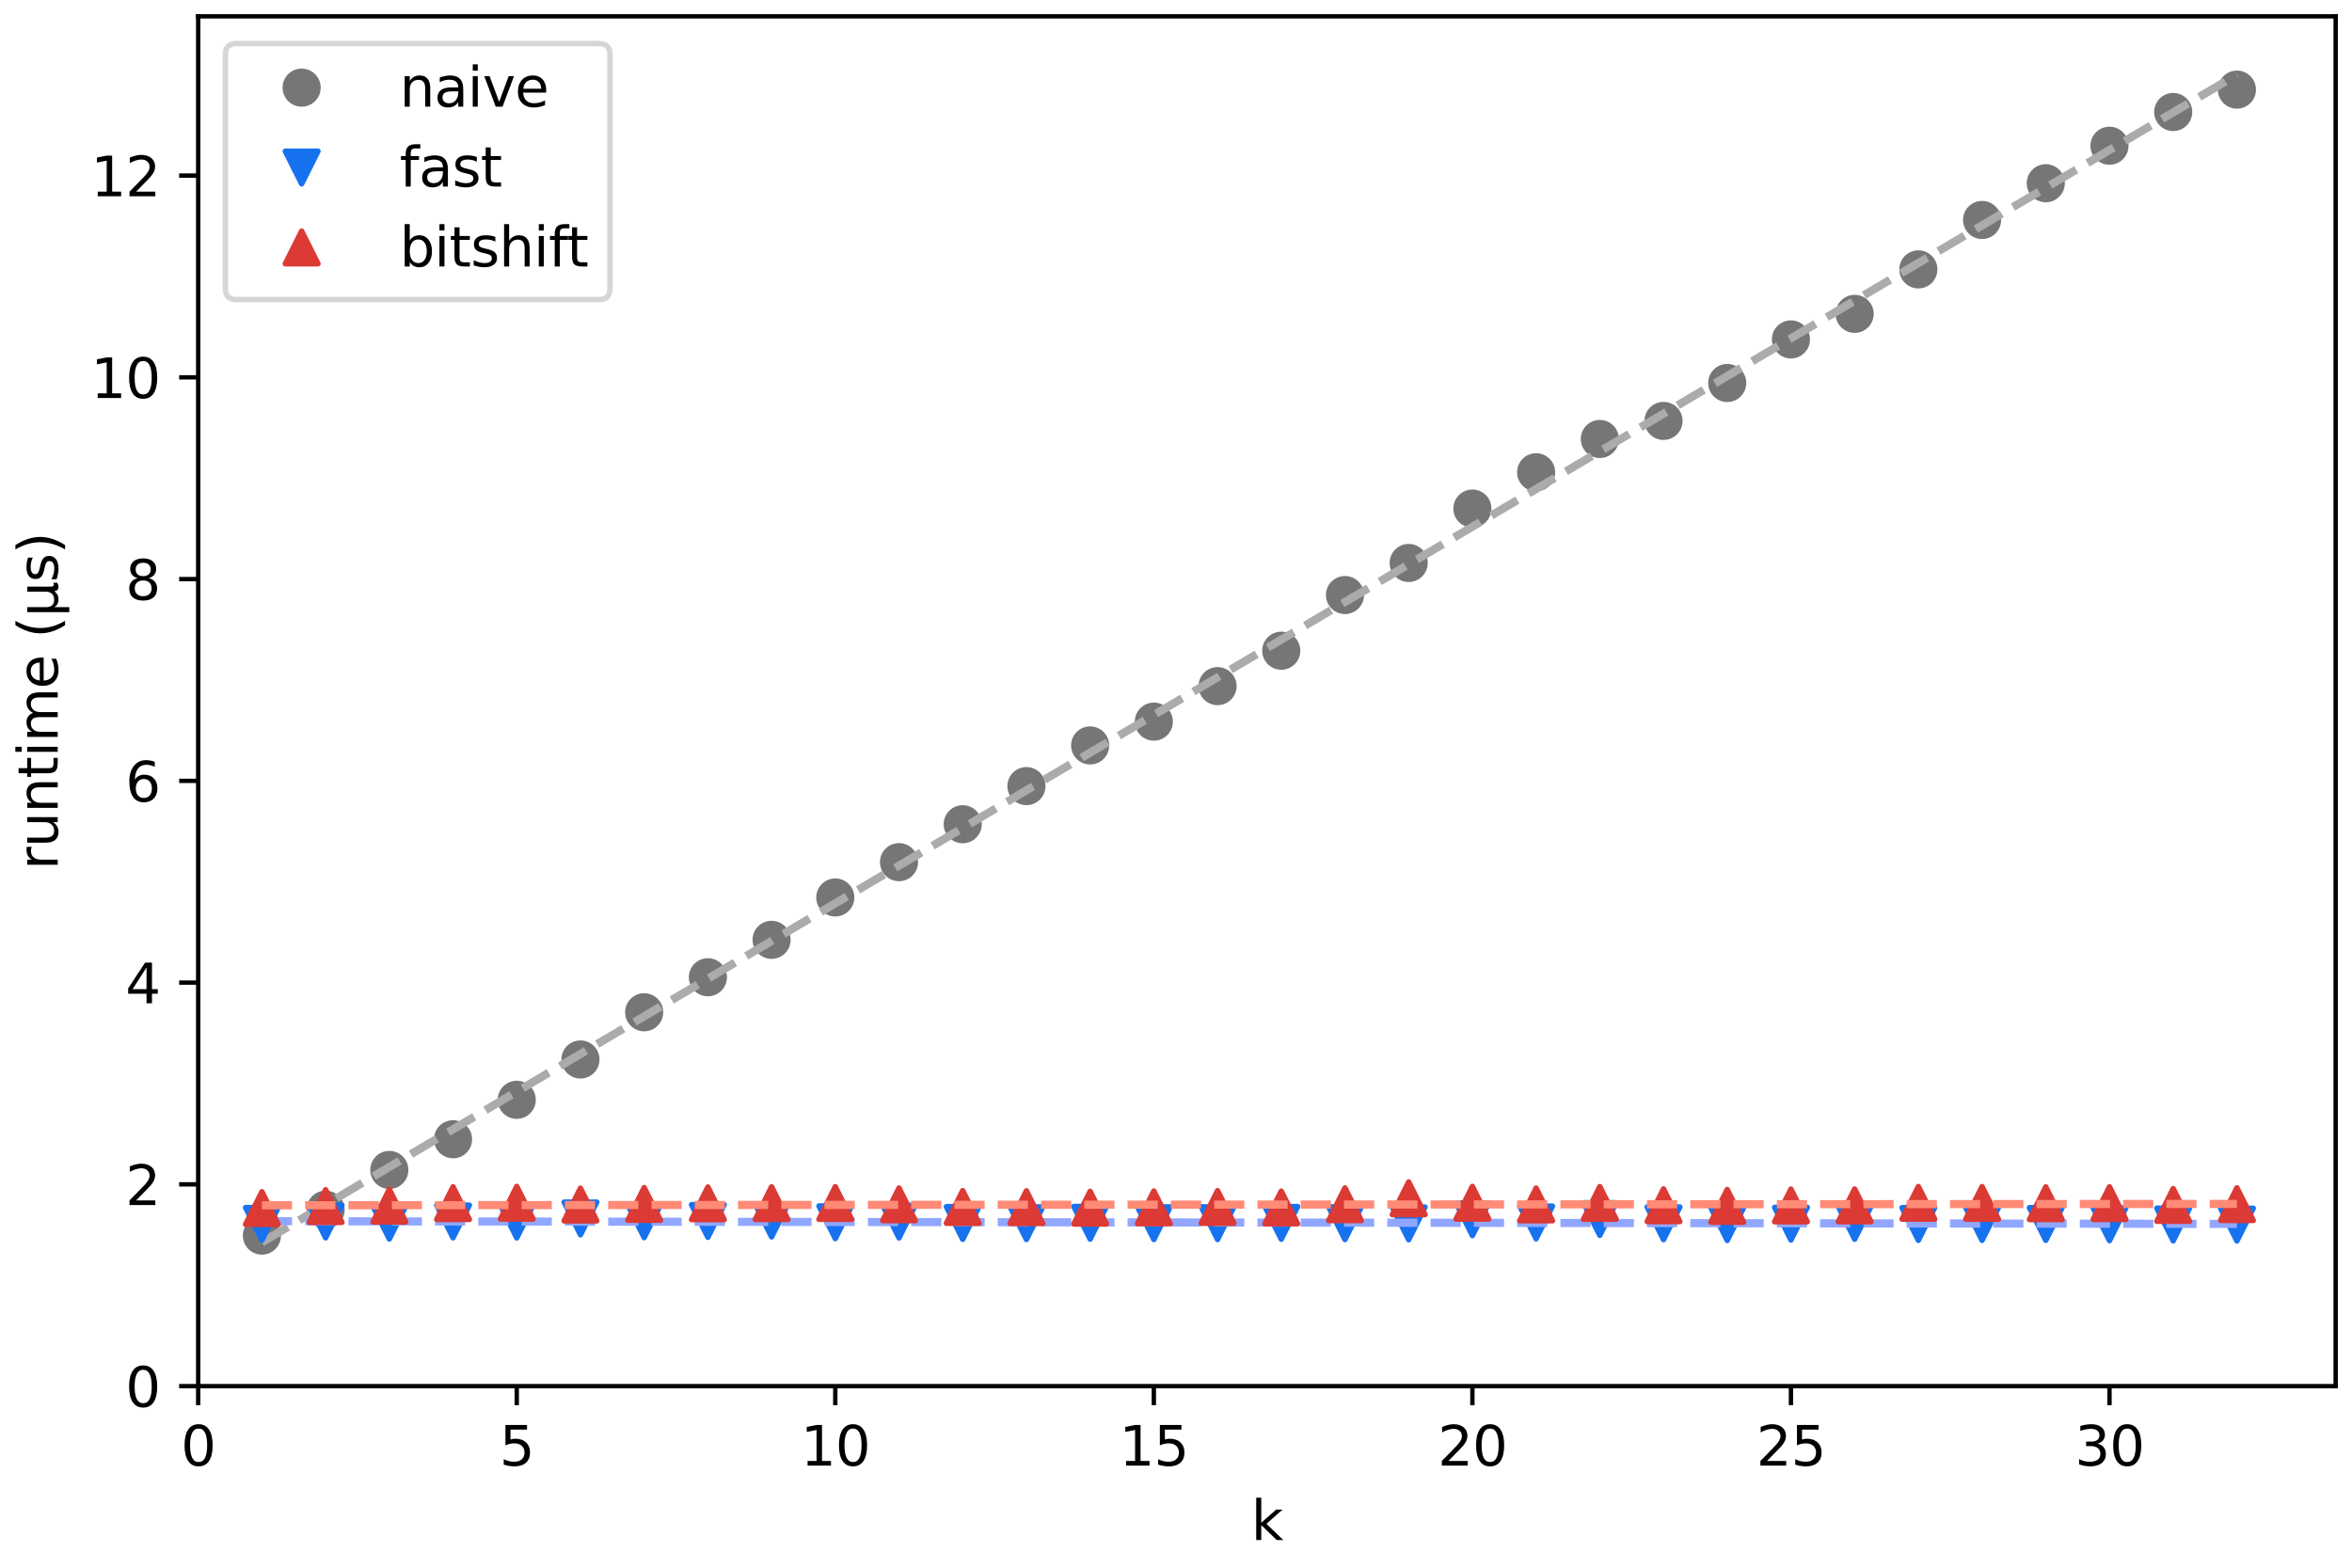 <?xml version="1.0" encoding="utf-8" standalone="no"?>
<!DOCTYPE svg PUBLIC "-//W3C//DTD SVG 1.1//EN"
  "http://www.w3.org/Graphics/SVG/1.1/DTD/svg11.dtd">
<svg xmlns:xlink="http://www.w3.org/1999/xlink" width="432pt" height="288pt" viewBox="0 0 432 288" xmlns="http://www.w3.org/2000/svg" version="1.1">
 <defs>
  <style type="text/css">*{stroke-linejoin: round; stroke-linecap: butt}</style>
 </defs>
 <g id="figure_1">
  <g id="patch_1">
   <path d="M 0 288 
L 432 288 
L 432 0 
L 0 0 
z
" style="fill: #ffffff"/>
  </g>
  <g id="axes_1">
   <g id="patch_2">
    <path d="M 36.403 254.644 
L 429 254.644 
L 429 3 
L 36.403 3 
z
" style="fill: #ffffff"/>
   </g>
   <g id="matplotlib.axis_1">
    <g id="xtick_1">
     <g id="line2d_1">
      <defs>
       <path id="ma92060bd21" d="M 0 0 
L 0 3.5 
" style="stroke: #000000; stroke-width: 0.8"/>
      </defs>
      <g>
       <use xlink:href="#ma92060bd21" x="36.403" y="254.644" style="stroke: #000000; stroke-width: 0.8"/>
      </g>
     </g>
     <g id="text_1">
      <!-- 0 -->
      <g transform="translate(33.222 269.242) scale(0.1 -0.1)">
       <defs>
        <path id="DejaVuSans-30" d="M 2034 4250 
Q 1547 4250 1301 3770 
Q 1056 3291 1056 2328 
Q 1056 1369 1301 889 
Q 1547 409 2034 409 
Q 2525 409 2770 889 
Q 3016 1369 3016 2328 
Q 3016 3291 2770 3770 
Q 2525 4250 2034 4250 
z
M 2034 4750 
Q 2819 4750 3233 4129 
Q 3647 3509 3647 2328 
Q 3647 1150 3233 529 
Q 2819 -91 2034 -91 
Q 1250 -91 836 529 
Q 422 1150 422 2328 
Q 422 3509 836 4129 
Q 1250 4750 2034 4750 
z
" transform="scale(0.016)"/>
       </defs>
       <use xlink:href="#DejaVuSans-30"/>
      </g>
     </g>
    </g>
    <g id="xtick_2">
     <g id="line2d_2">
      <g>
       <use xlink:href="#ma92060bd21" x="94.913" y="254.644" style="stroke: #000000; stroke-width: 0.8"/>
      </g>
     </g>
     <g id="text_2">
      <!-- 5 -->
      <g transform="translate(91.731 269.242) scale(0.1 -0.1)">
       <defs>
        <path id="DejaVuSans-35" d="M 691 4666 
L 3169 4666 
L 3169 4134 
L 1269 4134 
L 1269 2991 
Q 1406 3038 1543 3061 
Q 1681 3084 1819 3084 
Q 2600 3084 3056 2656 
Q 3513 2228 3513 1497 
Q 3513 744 3044 326 
Q 2575 -91 1722 -91 
Q 1428 -91 1123 -41 
Q 819 9 494 109 
L 494 744 
Q 775 591 1075 516 
Q 1375 441 1709 441 
Q 2250 441 2565 725 
Q 2881 1009 2881 1497 
Q 2881 1984 2565 2268 
Q 2250 2553 1709 2553 
Q 1456 2553 1204 2497 
Q 953 2441 691 2322 
L 691 4666 
z
" transform="scale(0.016)"/>
       </defs>
       <use xlink:href="#DejaVuSans-35"/>
      </g>
     </g>
    </g>
    <g id="xtick_3">
     <g id="line2d_3">
      <g>
       <use xlink:href="#ma92060bd21" x="153.422" y="254.644" style="stroke: #000000; stroke-width: 0.8"/>
      </g>
     </g>
     <g id="text_3">
      <!-- 10 -->
      <g transform="translate(147.059 269.242) scale(0.1 -0.1)">
       <defs>
        <path id="DejaVuSans-31" d="M 794 531 
L 1825 531 
L 1825 4091 
L 703 3866 
L 703 4441 
L 1819 4666 
L 2450 4666 
L 2450 531 
L 3481 531 
L 3481 0 
L 794 0 
L 794 531 
z
" transform="scale(0.016)"/>
       </defs>
       <use xlink:href="#DejaVuSans-31"/>
       <use xlink:href="#DejaVuSans-30" x="63.623"/>
      </g>
     </g>
    </g>
    <g id="xtick_4">
     <g id="line2d_4">
      <g>
       <use xlink:href="#ma92060bd21" x="211.931" y="254.644" style="stroke: #000000; stroke-width: 0.8"/>
      </g>
     </g>
     <g id="text_4">
      <!-- 15 -->
      <g transform="translate(205.568 269.242) scale(0.1 -0.1)">
       <use xlink:href="#DejaVuSans-31"/>
       <use xlink:href="#DejaVuSans-35" x="63.623"/>
      </g>
     </g>
    </g>
    <g id="xtick_5">
     <g id="line2d_5">
      <g>
       <use xlink:href="#ma92060bd21" x="270.44" y="254.644" style="stroke: #000000; stroke-width: 0.8"/>
      </g>
     </g>
     <g id="text_5">
      <!-- 20 -->
      <g transform="translate(264.077 269.242) scale(0.1 -0.1)">
       <defs>
        <path id="DejaVuSans-32" d="M 1228 531 
L 3431 531 
L 3431 0 
L 469 0 
L 469 531 
Q 828 903 1448 1529 
Q 2069 2156 2228 2338 
Q 2531 2678 2651 2914 
Q 2772 3150 2772 3378 
Q 2772 3750 2511 3984 
Q 2250 4219 1831 4219 
Q 1534 4219 1204 4116 
Q 875 4013 500 3803 
L 500 4441 
Q 881 4594 1212 4672 
Q 1544 4750 1819 4750 
Q 2544 4750 2975 4387 
Q 3406 4025 3406 3419 
Q 3406 3131 3298 2873 
Q 3191 2616 2906 2266 
Q 2828 2175 2409 1742 
Q 1991 1309 1228 531 
z
" transform="scale(0.016)"/>
       </defs>
       <use xlink:href="#DejaVuSans-32"/>
       <use xlink:href="#DejaVuSans-30" x="63.623"/>
      </g>
     </g>
    </g>
    <g id="xtick_6">
     <g id="line2d_6">
      <g>
       <use xlink:href="#ma92060bd21" x="328.949" y="254.644" style="stroke: #000000; stroke-width: 0.8"/>
      </g>
     </g>
     <g id="text_6">
      <!-- 25 -->
      <g transform="translate(322.587 269.242) scale(0.1 -0.1)">
       <use xlink:href="#DejaVuSans-32"/>
       <use xlink:href="#DejaVuSans-35" x="63.623"/>
      </g>
     </g>
    </g>
    <g id="xtick_7">
     <g id="line2d_7">
      <g>
       <use xlink:href="#ma92060bd21" x="387.458" y="254.644" style="stroke: #000000; stroke-width: 0.8"/>
      </g>
     </g>
     <g id="text_7">
      <!-- 30 -->
      <g transform="translate(381.096 269.242) scale(0.1 -0.1)">
       <defs>
        <path id="DejaVuSans-33" d="M 2597 2516 
Q 3050 2419 3304 2112 
Q 3559 1806 3559 1356 
Q 3559 666 3084 287 
Q 2609 -91 1734 -91 
Q 1441 -91 1130 -33 
Q 819 25 488 141 
L 488 750 
Q 750 597 1062 519 
Q 1375 441 1716 441 
Q 2309 441 2620 675 
Q 2931 909 2931 1356 
Q 2931 1769 2642 2001 
Q 2353 2234 1838 2234 
L 1294 2234 
L 1294 2753 
L 1863 2753 
Q 2328 2753 2575 2939 
Q 2822 3125 2822 3475 
Q 2822 3834 2567 4026 
Q 2313 4219 1838 4219 
Q 1578 4219 1281 4162 
Q 984 4106 628 3988 
L 628 4550 
Q 988 4650 1302 4700 
Q 1616 4750 1894 4750 
Q 2613 4750 3031 4423 
Q 3450 4097 3450 3541 
Q 3450 3153 3228 2886 
Q 3006 2619 2597 2516 
z
" transform="scale(0.016)"/>
       </defs>
       <use xlink:href="#DejaVuSans-33"/>
       <use xlink:href="#DejaVuSans-30" x="63.623"/>
      </g>
     </g>
    </g>
    <g id="text_8">
     <!-- k -->
     <g transform="translate(229.806 282.92) scale(0.1 -0.1)">
      <defs>
       <path id="DejaVuSans-6b" d="M 581 4863 
L 1159 4863 
L 1159 1991 
L 2875 3500 
L 3609 3500 
L 1753 1863 
L 3688 0 
L 2938 0 
L 1159 1709 
L 1159 0 
L 581 0 
L 581 4863 
z
" transform="scale(0.016)"/>
      </defs>
      <use xlink:href="#DejaVuSans-6b"/>
     </g>
    </g>
   </g>
   <g id="matplotlib.axis_2">
    <g id="ytick_1">
     <g id="line2d_8">
      <defs>
       <path id="me81ab818dc" d="M 0 0 
L -3.5 0 
" style="stroke: #000000; stroke-width: 0.8"/>
      </defs>
      <g>
       <use xlink:href="#me81ab818dc" x="36.403" y="254.644" style="stroke: #000000; stroke-width: 0.8"/>
      </g>
     </g>
     <g id="text_9">
      <!-- 0 -->
      <g transform="translate(23.041 258.443) scale(0.1 -0.1)">
       <use xlink:href="#DejaVuSans-30"/>
      </g>
     </g>
    </g>
    <g id="ytick_2">
     <g id="line2d_9">
      <g>
       <use xlink:href="#me81ab818dc" x="36.403" y="217.579" style="stroke: #000000; stroke-width: 0.8"/>
      </g>
     </g>
     <g id="text_10">
      <!-- 2 -->
      <g transform="translate(23.041 221.378) scale(0.1 -0.1)">
       <use xlink:href="#DejaVuSans-32"/>
      </g>
     </g>
    </g>
    <g id="ytick_3">
     <g id="line2d_10">
      <g>
       <use xlink:href="#me81ab818dc" x="36.403" y="180.514" style="stroke: #000000; stroke-width: 0.8"/>
      </g>
     </g>
     <g id="text_11">
      <!-- 4 -->
      <g transform="translate(23.041 184.313) scale(0.1 -0.1)">
       <defs>
        <path id="DejaVuSans-34" d="M 2419 4116 
L 825 1625 
L 2419 1625 
L 2419 4116 
z
M 2253 4666 
L 3047 4666 
L 3047 1625 
L 3713 1625 
L 3713 1100 
L 3047 1100 
L 3047 0 
L 2419 0 
L 2419 1100 
L 313 1100 
L 313 1709 
L 2253 4666 
z
" transform="scale(0.016)"/>
       </defs>
       <use xlink:href="#DejaVuSans-34"/>
      </g>
     </g>
    </g>
    <g id="ytick_4">
     <g id="line2d_11">
      <g>
       <use xlink:href="#me81ab818dc" x="36.403" y="143.45" style="stroke: #000000; stroke-width: 0.8"/>
      </g>
     </g>
     <g id="text_12">
      <!-- 6 -->
      <g transform="translate(23.041 147.249) scale(0.1 -0.1)">
       <defs>
        <path id="DejaVuSans-36" d="M 2113 2584 
Q 1688 2584 1439 2293 
Q 1191 2003 1191 1497 
Q 1191 994 1439 701 
Q 1688 409 2113 409 
Q 2538 409 2786 701 
Q 3034 994 3034 1497 
Q 3034 2003 2786 2293 
Q 2538 2584 2113 2584 
z
M 3366 4563 
L 3366 3988 
Q 3128 4100 2886 4159 
Q 2644 4219 2406 4219 
Q 1781 4219 1451 3797 
Q 1122 3375 1075 2522 
Q 1259 2794 1537 2939 
Q 1816 3084 2150 3084 
Q 2853 3084 3261 2657 
Q 3669 2231 3669 1497 
Q 3669 778 3244 343 
Q 2819 -91 2113 -91 
Q 1303 -91 875 529 
Q 447 1150 447 2328 
Q 447 3434 972 4092 
Q 1497 4750 2381 4750 
Q 2619 4750 2861 4703 
Q 3103 4656 3366 4563 
z
" transform="scale(0.016)"/>
       </defs>
       <use xlink:href="#DejaVuSans-36"/>
      </g>
     </g>
    </g>
    <g id="ytick_5">
     <g id="line2d_12">
      <g>
       <use xlink:href="#me81ab818dc" x="36.403" y="106.385" style="stroke: #000000; stroke-width: 0.8"/>
      </g>
     </g>
     <g id="text_13">
      <!-- 8 -->
      <g transform="translate(23.041 110.184) scale(0.1 -0.1)">
       <defs>
        <path id="DejaVuSans-38" d="M 2034 2216 
Q 1584 2216 1326 1975 
Q 1069 1734 1069 1313 
Q 1069 891 1326 650 
Q 1584 409 2034 409 
Q 2484 409 2743 651 
Q 3003 894 3003 1313 
Q 3003 1734 2745 1975 
Q 2488 2216 2034 2216 
z
M 1403 2484 
Q 997 2584 770 2862 
Q 544 3141 544 3541 
Q 544 4100 942 4425 
Q 1341 4750 2034 4750 
Q 2731 4750 3128 4425 
Q 3525 4100 3525 3541 
Q 3525 3141 3298 2862 
Q 3072 2584 2669 2484 
Q 3125 2378 3379 2068 
Q 3634 1759 3634 1313 
Q 3634 634 3220 271 
Q 2806 -91 2034 -91 
Q 1263 -91 848 271 
Q 434 634 434 1313 
Q 434 1759 690 2068 
Q 947 2378 1403 2484 
z
M 1172 3481 
Q 1172 3119 1398 2916 
Q 1625 2713 2034 2713 
Q 2441 2713 2670 2916 
Q 2900 3119 2900 3481 
Q 2900 3844 2670 4047 
Q 2441 4250 2034 4250 
Q 1625 4250 1398 4047 
Q 1172 3844 1172 3481 
z
" transform="scale(0.016)"/>
       </defs>
       <use xlink:href="#DejaVuSans-38"/>
      </g>
     </g>
    </g>
    <g id="ytick_6">
     <g id="line2d_13">
      <g>
       <use xlink:href="#me81ab818dc" x="36.403" y="69.32" style="stroke: #000000; stroke-width: 0.8"/>
      </g>
     </g>
     <g id="text_14">
      <!-- 10 -->
      <g transform="translate(16.678 73.12) scale(0.1 -0.1)">
       <use xlink:href="#DejaVuSans-31"/>
       <use xlink:href="#DejaVuSans-30" x="63.623"/>
      </g>
     </g>
    </g>
    <g id="ytick_7">
     <g id="line2d_14">
      <g>
       <use xlink:href="#me81ab818dc" x="36.403" y="32.256" style="stroke: #000000; stroke-width: 0.8"/>
      </g>
     </g>
     <g id="text_15">
      <!-- 12 -->
      <g transform="translate(16.678 36.055) scale(0.1 -0.1)">
       <use xlink:href="#DejaVuSans-31"/>
       <use xlink:href="#DejaVuSans-32" x="63.623"/>
      </g>
     </g>
    </g>
    <g id="text_16">
     <!-- runtime (µs) -->
     <g transform="translate(10.599 159.787) rotate(-90) scale(0.1 -0.1)">
      <defs>
       <path id="DejaVuSans-72" d="M 2631 2963 
Q 2534 3019 2420 3045 
Q 2306 3072 2169 3072 
Q 1681 3072 1420 2755 
Q 1159 2438 1159 1844 
L 1159 0 
L 581 0 
L 581 3500 
L 1159 3500 
L 1159 2956 
Q 1341 3275 1631 3429 
Q 1922 3584 2338 3584 
Q 2397 3584 2469 3576 
Q 2541 3569 2628 3553 
L 2631 2963 
z
" transform="scale(0.016)"/>
       <path id="DejaVuSans-75" d="M 544 1381 
L 544 3500 
L 1119 3500 
L 1119 1403 
Q 1119 906 1312 657 
Q 1506 409 1894 409 
Q 2359 409 2629 706 
Q 2900 1003 2900 1516 
L 2900 3500 
L 3475 3500 
L 3475 0 
L 2900 0 
L 2900 538 
Q 2691 219 2414 64 
Q 2138 -91 1772 -91 
Q 1169 -91 856 284 
Q 544 659 544 1381 
z
M 1991 3584 
L 1991 3584 
z
" transform="scale(0.016)"/>
       <path id="DejaVuSans-6e" d="M 3513 2113 
L 3513 0 
L 2938 0 
L 2938 2094 
Q 2938 2591 2744 2837 
Q 2550 3084 2163 3084 
Q 1697 3084 1428 2787 
Q 1159 2491 1159 1978 
L 1159 0 
L 581 0 
L 581 3500 
L 1159 3500 
L 1159 2956 
Q 1366 3272 1645 3428 
Q 1925 3584 2291 3584 
Q 2894 3584 3203 3211 
Q 3513 2838 3513 2113 
z
" transform="scale(0.016)"/>
       <path id="DejaVuSans-74" d="M 1172 4494 
L 1172 3500 
L 2356 3500 
L 2356 3053 
L 1172 3053 
L 1172 1153 
Q 1172 725 1289 603 
Q 1406 481 1766 481 
L 2356 481 
L 2356 0 
L 1766 0 
Q 1100 0 847 248 
Q 594 497 594 1153 
L 594 3053 
L 172 3053 
L 172 3500 
L 594 3500 
L 594 4494 
L 1172 4494 
z
" transform="scale(0.016)"/>
       <path id="DejaVuSans-69" d="M 603 3500 
L 1178 3500 
L 1178 0 
L 603 0 
L 603 3500 
z
M 603 4863 
L 1178 4863 
L 1178 4134 
L 603 4134 
L 603 4863 
z
" transform="scale(0.016)"/>
       <path id="DejaVuSans-6d" d="M 3328 2828 
Q 3544 3216 3844 3400 
Q 4144 3584 4550 3584 
Q 5097 3584 5394 3201 
Q 5691 2819 5691 2113 
L 5691 0 
L 5113 0 
L 5113 2094 
Q 5113 2597 4934 2840 
Q 4756 3084 4391 3084 
Q 3944 3084 3684 2787 
Q 3425 2491 3425 1978 
L 3425 0 
L 2847 0 
L 2847 2094 
Q 2847 2600 2669 2842 
Q 2491 3084 2119 3084 
Q 1678 3084 1418 2786 
Q 1159 2488 1159 1978 
L 1159 0 
L 581 0 
L 581 3500 
L 1159 3500 
L 1159 2956 
Q 1356 3278 1631 3431 
Q 1906 3584 2284 3584 
Q 2666 3584 2933 3390 
Q 3200 3197 3328 2828 
z
" transform="scale(0.016)"/>
       <path id="DejaVuSans-65" d="M 3597 1894 
L 3597 1613 
L 953 1613 
Q 991 1019 1311 708 
Q 1631 397 2203 397 
Q 2534 397 2845 478 
Q 3156 559 3463 722 
L 3463 178 
Q 3153 47 2828 -22 
Q 2503 -91 2169 -91 
Q 1331 -91 842 396 
Q 353 884 353 1716 
Q 353 2575 817 3079 
Q 1281 3584 2069 3584 
Q 2775 3584 3186 3129 
Q 3597 2675 3597 1894 
z
M 3022 2063 
Q 3016 2534 2758 2815 
Q 2500 3097 2075 3097 
Q 1594 3097 1305 2825 
Q 1016 2553 972 2059 
L 3022 2063 
z
" transform="scale(0.016)"/>
       <path id="DejaVuSans-20" transform="scale(0.016)"/>
       <path id="DejaVuSans-28" d="M 1984 4856 
Q 1566 4138 1362 3434 
Q 1159 2731 1159 2009 
Q 1159 1288 1364 580 
Q 1569 -128 1984 -844 
L 1484 -844 
Q 1016 -109 783 600 
Q 550 1309 550 2009 
Q 550 2706 781 3412 
Q 1013 4119 1484 4856 
L 1984 4856 
z
" transform="scale(0.016)"/>
       <path id="DejaVuSans-b5" d="M 544 -1331 
L 544 3500 
L 1119 3500 
L 1119 1325 
Q 1119 872 1334 640 
Q 1550 409 1972 409 
Q 2434 409 2667 671 
Q 2900 934 2900 1459 
L 2900 3500 
L 3475 3500 
L 3475 806 
Q 3475 619 3529 530 
Q 3584 441 3700 441 
Q 3728 441 3778 458 
Q 3828 475 3916 513 
L 3916 50 
Q 3788 -22 3673 -56 
Q 3559 -91 3450 -91 
Q 3234 -91 3106 31 
Q 2978 153 2931 403 
Q 2775 156 2548 32 
Q 2322 -91 2016 -91 
Q 1697 -91 1473 31 
Q 1250 153 1119 397 
L 1119 -1331 
L 544 -1331 
z
" transform="scale(0.016)"/>
       <path id="DejaVuSans-73" d="M 2834 3397 
L 2834 2853 
Q 2591 2978 2328 3040 
Q 2066 3103 1784 3103 
Q 1356 3103 1142 2972 
Q 928 2841 928 2578 
Q 928 2378 1081 2264 
Q 1234 2150 1697 2047 
L 1894 2003 
Q 2506 1872 2764 1633 
Q 3022 1394 3022 966 
Q 3022 478 2636 193 
Q 2250 -91 1575 -91 
Q 1294 -91 989 -36 
Q 684 19 347 128 
L 347 722 
Q 666 556 975 473 
Q 1284 391 1588 391 
Q 1994 391 2212 530 
Q 2431 669 2431 922 
Q 2431 1156 2273 1281 
Q 2116 1406 1581 1522 
L 1381 1569 
Q 847 1681 609 1914 
Q 372 2147 372 2553 
Q 372 3047 722 3315 
Q 1072 3584 1716 3584 
Q 2034 3584 2315 3537 
Q 2597 3491 2834 3397 
z
" transform="scale(0.016)"/>
       <path id="DejaVuSans-29" d="M 513 4856 
L 1013 4856 
Q 1481 4119 1714 3412 
Q 1947 2706 1947 2009 
Q 1947 1309 1714 600 
Q 1481 -109 1013 -844 
L 513 -844 
Q 928 -128 1133 580 
Q 1338 1288 1338 2009 
Q 1338 2731 1133 3434 
Q 928 4138 513 4856 
z
" transform="scale(0.016)"/>
      </defs>
      <use xlink:href="#DejaVuSans-72"/>
      <use xlink:href="#DejaVuSans-75" x="41.113"/>
      <use xlink:href="#DejaVuSans-6e" x="104.492"/>
      <use xlink:href="#DejaVuSans-74" x="167.871"/>
      <use xlink:href="#DejaVuSans-69" x="207.08"/>
      <use xlink:href="#DejaVuSans-6d" x="234.863"/>
      <use xlink:href="#DejaVuSans-65" x="332.275"/>
      <use xlink:href="#DejaVuSans-20" x="393.799"/>
      <use xlink:href="#DejaVuSans-28" x="425.586"/>
      <use xlink:href="#DejaVuSans-b5" x="464.6"/>
      <use xlink:href="#DejaVuSans-73" x="528.223"/>
      <use xlink:href="#DejaVuSans-29" x="580.322"/>
     </g>
    </g>
   </g>
   <g id="line2d_15">
    <defs>
     <path id="md937273507" d="M 0 3 
C 0.796 3 1.559 2.684 2.121 2.121 
C 2.684 1.559 3 0.796 3 0 
C 3 -0.796 2.684 -1.559 2.121 -2.121 
C 1.559 -2.684 0.796 -3 0 -3 
C -0.796 -3 -1.559 -2.684 -2.121 -2.121 
C -2.684 -1.559 -3 -0.796 -3 0 
C -3 0.796 -2.684 1.559 -2.121 2.121 
C -1.559 2.684 -0.796 3 0 3 
z
" style="stroke: #767676"/>
    </defs>
    <g clip-path="url(#p5fdeb1b463)">
     <use xlink:href="#md937273507" x="48.105" y="226.993" style="fill: #767676; stroke: #767676"/>
     <use xlink:href="#md937273507" x="59.807" y="222.23" style="fill: #767676; stroke: #767676"/>
     <use xlink:href="#md937273507" x="71.509" y="214.929" style="fill: #767676; stroke: #767676"/>
     <use xlink:href="#md937273507" x="83.211" y="209.295" style="fill: #767676; stroke: #767676"/>
     <use xlink:href="#md937273507" x="94.913" y="202.049" style="fill: #767676; stroke: #767676"/>
     <use xlink:href="#md937273507" x="106.614" y="194.636" style="fill: #767676; stroke: #767676"/>
     <use xlink:href="#md937273507" x="118.316" y="185.963" style="fill: #767676; stroke: #767676"/>
     <use xlink:href="#md937273507" x="130.018" y="179.532" style="fill: #767676; stroke: #767676"/>
     <use xlink:href="#md937273507" x="141.72" y="172.657" style="fill: #767676; stroke: #767676"/>
     <use xlink:href="#md937273507" x="153.422" y="164.873" style="fill: #767676; stroke: #767676"/>
     <use xlink:href="#md937273507" x="165.123" y="158.387" style="fill: #767676; stroke: #767676"/>
     <use xlink:href="#md937273507" x="176.825" y="151.418" style="fill: #767676; stroke: #767676"/>
     <use xlink:href="#md937273507" x="188.527" y="144.413" style="fill: #767676; stroke: #767676"/>
     <use xlink:href="#md937273507" x="200.229" y="136.945" style="fill: #767676; stroke: #767676"/>
     <use xlink:href="#md937273507" x="211.931" y="132.571" style="fill: #767676; stroke: #767676"/>
     <use xlink:href="#md937273507" x="223.633" y="126.048" style="fill: #767676; stroke: #767676"/>
     <use xlink:href="#md937273507" x="235.334" y="119.543" style="fill: #767676; stroke: #767676"/>
     <use xlink:href="#md937273507" x="247.036" y="109.313" style="fill: #767676; stroke: #767676"/>
     <use xlink:href="#md937273507" x="258.738" y="103.42" style="fill: #767676; stroke: #767676"/>
     <use xlink:href="#md937273507" x="270.44" y="93.431" style="fill: #767676; stroke: #767676"/>
     <use xlink:href="#md937273507" x="282.142" y="86.759" style="fill: #767676; stroke: #767676"/>
     <use xlink:href="#md937273507" x="293.844" y="80.644" style="fill: #767676; stroke: #767676"/>
     <use xlink:href="#md937273507" x="305.545" y="77.326" style="fill: #767676; stroke: #767676"/>
     <use xlink:href="#md937273507" x="317.247" y="70.358" style="fill: #767676; stroke: #767676"/>
     <use xlink:href="#md937273507" x="328.949" y="62.352" style="fill: #767676; stroke: #767676"/>
     <use xlink:href="#md937273507" x="340.651" y="57.663" style="fill: #767676; stroke: #767676"/>
     <use xlink:href="#md937273507" x="352.353" y="49.491" style="fill: #767676; stroke: #767676"/>
     <use xlink:href="#md937273507" x="364.055" y="40.41" style="fill: #767676; stroke: #767676"/>
     <use xlink:href="#md937273507" x="375.756" y="33.664" style="fill: #767676; stroke: #767676"/>
     <use xlink:href="#md937273507" x="387.458" y="26.77" style="fill: #767676; stroke: #767676"/>
     <use xlink:href="#md937273507" x="399.16" y="20.58" style="fill: #767676; stroke: #767676"/>
     <use xlink:href="#md937273507" x="410.862" y="16.466" style="fill: #767676; stroke: #767676"/>
    </g>
   </g>
   <g id="line2d_16">
    <path d="M 48.105 228.221 
L 59.807 221.301 
L 71.509 214.382 
L 83.211 207.463 
L 94.913 200.544 
L 106.614 193.624 
L 118.316 186.705 
L 130.018 179.786 
L 141.72 172.867 
L 153.422 165.948 
L 165.123 159.028 
L 176.825 152.109 
L 188.527 145.19 
L 200.229 138.271 
L 211.931 131.352 
L 223.633 124.432 
L 235.334 117.513 
L 247.036 110.594 
L 258.738 103.675 
L 270.44 96.756 
L 282.142 89.836 
L 293.844 82.917 
L 305.545 75.998 
L 317.247 69.079 
L 328.949 62.159 
L 340.651 55.24 
L 352.353 48.321 
L 364.055 41.402 
L 375.756 34.483 
L 387.458 27.563 
L 399.16 20.644 
L 410.862 13.725 
" clip-path="url(#p5fdeb1b463)" style="fill: none; stroke-dasharray: 5.55,2.4; stroke-dashoffset: 0; stroke: #ababab; stroke-width: 1.5"/>
   </g>
   <g id="line2d_17">
    <defs>
     <path id="m09900f4d61" d="M -0 3 
L 3 -3 
L -3 -3 
z
" style="stroke: #1772f0; stroke-linejoin: miter"/>
    </defs>
    <g clip-path="url(#p5fdeb1b463)">
     <use xlink:href="#m09900f4d61" x="48.105" y="224.844" style="fill: #1772f0; stroke: #1772f0; stroke-linejoin: miter"/>
     <use xlink:href="#m09900f4d61" x="59.807" y="224.399" style="fill: #1772f0; stroke: #1772f0; stroke-linejoin: miter"/>
     <use xlink:href="#m09900f4d61" x="71.509" y="224.621" style="fill: #1772f0; stroke: #1772f0; stroke-linejoin: miter"/>
     <use xlink:href="#m09900f4d61" x="83.211" y="224.399" style="fill: #1772f0; stroke: #1772f0; stroke-linejoin: miter"/>
     <use xlink:href="#m09900f4d61" x="94.913" y="224.417" style="fill: #1772f0; stroke: #1772f0; stroke-linejoin: miter"/>
     <use xlink:href="#m09900f4d61" x="106.614" y="223.843" style="fill: #1772f0; stroke: #1772f0; stroke-linejoin: miter"/>
     <use xlink:href="#m09900f4d61" x="118.316" y="224.362" style="fill: #1772f0; stroke: #1772f0; stroke-linejoin: miter"/>
     <use xlink:href="#m09900f4d61" x="130.018" y="224.306" style="fill: #1772f0; stroke: #1772f0; stroke-linejoin: miter"/>
     <use xlink:href="#m09900f4d61" x="141.72" y="224.232" style="fill: #1772f0; stroke: #1772f0; stroke-linejoin: miter"/>
     <use xlink:href="#m09900f4d61" x="153.422" y="224.547" style="fill: #1772f0; stroke: #1772f0; stroke-linejoin: miter"/>
     <use xlink:href="#m09900f4d61" x="165.123" y="224.417" style="fill: #1772f0; stroke: #1772f0; stroke-linejoin: miter"/>
     <use xlink:href="#m09900f4d61" x="176.825" y="224.677" style="fill: #1772f0; stroke: #1772f0; stroke-linejoin: miter"/>
     <use xlink:href="#m09900f4d61" x="188.527" y="224.714" style="fill: #1772f0; stroke: #1772f0; stroke-linejoin: miter"/>
     <use xlink:href="#m09900f4d61" x="200.229" y="224.64" style="fill: #1772f0; stroke: #1772f0; stroke-linejoin: miter"/>
     <use xlink:href="#m09900f4d61" x="211.931" y="224.714" style="fill: #1772f0; stroke: #1772f0; stroke-linejoin: miter"/>
     <use xlink:href="#m09900f4d61" x="223.633" y="224.714" style="fill: #1772f0; stroke: #1772f0; stroke-linejoin: miter"/>
     <use xlink:href="#m09900f4d61" x="235.334" y="224.658" style="fill: #1772f0; stroke: #1772f0; stroke-linejoin: miter"/>
     <use xlink:href="#m09900f4d61" x="247.036" y="224.714" style="fill: #1772f0; stroke: #1772f0; stroke-linejoin: miter"/>
     <use xlink:href="#m09900f4d61" x="258.738" y="224.751" style="fill: #1772f0; stroke: #1772f0; stroke-linejoin: miter"/>
     <use xlink:href="#m09900f4d61" x="270.44" y="223.991" style="fill: #1772f0; stroke: #1772f0; stroke-linejoin: miter"/>
     <use xlink:href="#m09900f4d61" x="282.142" y="224.584" style="fill: #1772f0; stroke: #1772f0; stroke-linejoin: miter"/>
     <use xlink:href="#m09900f4d61" x="293.844" y="223.954" style="fill: #1772f0; stroke: #1772f0; stroke-linejoin: miter"/>
     <use xlink:href="#m09900f4d61" x="305.545" y="224.732" style="fill: #1772f0; stroke: #1772f0; stroke-linejoin: miter"/>
     <use xlink:href="#m09900f4d61" x="317.247" y="224.881" style="fill: #1772f0; stroke: #1772f0; stroke-linejoin: miter"/>
     <use xlink:href="#m09900f4d61" x="328.949" y="224.806" style="fill: #1772f0; stroke: #1772f0; stroke-linejoin: miter"/>
     <use xlink:href="#m09900f4d61" x="340.651" y="224.658" style="fill: #1772f0; stroke: #1772f0; stroke-linejoin: miter"/>
     <use xlink:href="#m09900f4d61" x="352.353" y="224.862" style="fill: #1772f0; stroke: #1772f0; stroke-linejoin: miter"/>
     <use xlink:href="#m09900f4d61" x="364.055" y="224.862" style="fill: #1772f0; stroke: #1772f0; stroke-linejoin: miter"/>
     <use xlink:href="#m09900f4d61" x="375.756" y="224.862" style="fill: #1772f0; stroke: #1772f0; stroke-linejoin: miter"/>
     <use xlink:href="#m09900f4d61" x="387.458" y="224.918" style="fill: #1772f0; stroke: #1772f0; stroke-linejoin: miter"/>
     <use xlink:href="#m09900f4d61" x="399.16" y="224.955" style="fill: #1772f0; stroke: #1772f0; stroke-linejoin: miter"/>
     <use xlink:href="#m09900f4d61" x="410.862" y="224.973" style="fill: #1772f0; stroke: #1772f0; stroke-linejoin: miter"/>
    </g>
   </g>
   <g id="line2d_18">
    <path d="M 48.105 224.346 
L 59.807 224.362 
L 71.509 224.378 
L 83.211 224.394 
L 94.913 224.41 
L 106.614 224.426 
L 118.316 224.442 
L 130.018 224.458 
L 141.72 224.474 
L 153.422 224.49 
L 165.123 224.506 
L 176.825 224.522 
L 188.527 224.538 
L 200.229 224.554 
L 211.931 224.57 
L 223.633 224.586 
L 235.334 224.602 
L 247.036 224.618 
L 258.738 224.634 
L 270.44 224.65 
L 282.142 224.666 
L 293.844 224.682 
L 305.545 224.698 
L 317.247 224.714 
L 328.949 224.73 
L 340.651 224.746 
L 352.353 224.762 
L 364.055 224.778 
L 375.756 224.794 
L 387.458 224.81 
L 399.16 224.826 
L 410.862 224.842 
" clip-path="url(#p5fdeb1b463)" style="fill: none; stroke-dasharray: 5.55,2.4; stroke-dashoffset: 0; stroke: #91a7ff; stroke-width: 1.5"/>
   </g>
   <g id="line2d_19">
    <defs>
     <path id="m63b76141c0" d="M 0 -3 
L -3 3 
L 3 3 
z
" style="stroke: #db3a35; stroke-linejoin: miter"/>
    </defs>
    <g clip-path="url(#p5fdeb1b463)">
     <use xlink:href="#m63b76141c0" x="48.105" y="221.934" style="fill: #db3a35; stroke: #db3a35; stroke-linejoin: miter"/>
     <use xlink:href="#m63b76141c0" x="59.807" y="221.563" style="fill: #db3a35; stroke: #db3a35; stroke-linejoin: miter"/>
     <use xlink:href="#m63b76141c0" x="71.509" y="221.489" style="fill: #db3a35; stroke: #db3a35; stroke-linejoin: miter"/>
     <use xlink:href="#m63b76141c0" x="83.211" y="221.026" style="fill: #db3a35; stroke: #db3a35; stroke-linejoin: miter"/>
     <use xlink:href="#m63b76141c0" x="94.913" y="220.952" style="fill: #db3a35; stroke: #db3a35; stroke-linejoin: miter"/>
     <use xlink:href="#m63b76141c0" x="106.614" y="221.285" style="fill: #db3a35; stroke: #db3a35; stroke-linejoin: miter"/>
     <use xlink:href="#m63b76141c0" x="118.316" y="221.174" style="fill: #db3a35; stroke: #db3a35; stroke-linejoin: miter"/>
     <use xlink:href="#m63b76141c0" x="130.018" y="221.063" style="fill: #db3a35; stroke: #db3a35; stroke-linejoin: miter"/>
     <use xlink:href="#m63b76141c0" x="141.72" y="221.026" style="fill: #db3a35; stroke: #db3a35; stroke-linejoin: miter"/>
     <use xlink:href="#m63b76141c0" x="153.422" y="221.007" style="fill: #db3a35; stroke: #db3a35; stroke-linejoin: miter"/>
     <use xlink:href="#m63b76141c0" x="165.123" y="221.248" style="fill: #db3a35; stroke: #db3a35; stroke-linejoin: miter"/>
     <use xlink:href="#m63b76141c0" x="176.825" y="221.73" style="fill: #db3a35; stroke: #db3a35; stroke-linejoin: miter"/>
     <use xlink:href="#m63b76141c0" x="188.527" y="221.767" style="fill: #db3a35; stroke: #db3a35; stroke-linejoin: miter"/>
     <use xlink:href="#m63b76141c0" x="200.229" y="221.86" style="fill: #db3a35; stroke: #db3a35; stroke-linejoin: miter"/>
     <use xlink:href="#m63b76141c0" x="211.931" y="221.804" style="fill: #db3a35; stroke: #db3a35; stroke-linejoin: miter"/>
     <use xlink:href="#m63b76141c0" x="223.633" y="221.73" style="fill: #db3a35; stroke: #db3a35; stroke-linejoin: miter"/>
     <use xlink:href="#m63b76141c0" x="235.334" y="221.823" style="fill: #db3a35; stroke: #db3a35; stroke-linejoin: miter"/>
     <use xlink:href="#m63b76141c0" x="247.036" y="221.23" style="fill: #db3a35; stroke: #db3a35; stroke-linejoin: miter"/>
     <use xlink:href="#m63b76141c0" x="258.738" y="220.136" style="fill: #db3a35; stroke: #db3a35; stroke-linejoin: miter"/>
     <use xlink:href="#m63b76141c0" x="270.44" y="220.952" style="fill: #db3a35; stroke: #db3a35; stroke-linejoin: miter"/>
     <use xlink:href="#m63b76141c0" x="282.142" y="221.267" style="fill: #db3a35; stroke: #db3a35; stroke-linejoin: miter"/>
     <use xlink:href="#m63b76141c0" x="293.844" y="220.989" style="fill: #db3a35; stroke: #db3a35; stroke-linejoin: miter"/>
     <use xlink:href="#m63b76141c0" x="305.545" y="221.415" style="fill: #db3a35; stroke: #db3a35; stroke-linejoin: miter"/>
     <use xlink:href="#m63b76141c0" x="317.247" y="221.526" style="fill: #db3a35; stroke: #db3a35; stroke-linejoin: miter"/>
     <use xlink:href="#m63b76141c0" x="328.949" y="221.452" style="fill: #db3a35; stroke: #db3a35; stroke-linejoin: miter"/>
     <use xlink:href="#m63b76141c0" x="340.651" y="221.434" style="fill: #db3a35; stroke: #db3a35; stroke-linejoin: miter"/>
     <use xlink:href="#m63b76141c0" x="352.353" y="220.97" style="fill: #db3a35; stroke: #db3a35; stroke-linejoin: miter"/>
     <use xlink:href="#m63b76141c0" x="364.055" y="220.989" style="fill: #db3a35; stroke: #db3a35; stroke-linejoin: miter"/>
     <use xlink:href="#m63b76141c0" x="375.756" y="221.044" style="fill: #db3a35; stroke: #db3a35; stroke-linejoin: miter"/>
     <use xlink:href="#m63b76141c0" x="387.458" y="221.026" style="fill: #db3a35; stroke: #db3a35; stroke-linejoin: miter"/>
     <use xlink:href="#m63b76141c0" x="399.16" y="221.359" style="fill: #db3a35; stroke: #db3a35; stroke-linejoin: miter"/>
     <use xlink:href="#m63b76141c0" x="410.862" y="221.211" style="fill: #db3a35; stroke: #db3a35; stroke-linejoin: miter"/>
    </g>
   </g>
   <g id="line2d_20">
    <path d="M 48.105 221.423 
L 59.807 221.415 
L 71.509 221.407 
L 83.211 221.399 
L 94.913 221.391 
L 106.614 221.382 
L 118.316 221.374 
L 130.018 221.366 
L 141.72 221.358 
L 153.422 221.35 
L 165.123 221.341 
L 176.825 221.333 
L 188.527 221.325 
L 200.229 221.317 
L 211.931 221.309 
L 223.633 221.3 
L 235.334 221.292 
L 247.036 221.284 
L 258.738 221.276 
L 270.44 221.268 
L 282.142 221.259 
L 293.844 221.251 
L 305.545 221.243 
L 317.247 221.235 
L 328.949 221.227 
L 340.651 221.218 
L 352.353 221.21 
L 364.055 221.202 
L 375.756 221.194 
L 387.458 221.186 
L 399.16 221.177 
L 410.862 221.169 
" clip-path="url(#p5fdeb1b463)" style="fill: none; stroke-dasharray: 5.55,2.4; stroke-dashoffset: 0; stroke: #ff8a76; stroke-width: 1.5"/>
   </g>
   <g id="patch_3">
    <path d="M 36.403 254.644 
L 36.403 3 
" style="fill: none; stroke: #000000; stroke-width: 0.8; stroke-linejoin: miter; stroke-linecap: square"/>
   </g>
   <g id="patch_4">
    <path d="M 429 254.644 
L 429 3 
" style="fill: none; stroke: #000000; stroke-width: 0.8; stroke-linejoin: miter; stroke-linecap: square"/>
   </g>
   <g id="patch_5">
    <path d="M 36.403 254.644 
L 429 254.644 
" style="fill: none; stroke: #000000; stroke-width: 0.8; stroke-linejoin: miter; stroke-linecap: square"/>
   </g>
   <g id="patch_6">
    <path d="M 36.403 3 
L 429 3 
" style="fill: none; stroke: #000000; stroke-width: 0.8; stroke-linejoin: miter; stroke-linecap: square"/>
   </g>
   <g id="legend_1">
    <g id="patch_7">
     <path d="M 43.403 55.035 
L 110.041 55.035 
Q 112.041 55.035 112.041 53.035 
L 112.041 10 
Q 112.041 8 110.041 8 
L 43.403 8 
Q 41.403 8 41.403 10 
L 41.403 53.035 
Q 41.403 55.035 43.403 55.035 
z
" style="fill: #ffffff; opacity: 0.8; stroke: #cccccc; stroke-linejoin: miter"/>
    </g>
    <g id="line2d_21">
     <g>
      <use xlink:href="#md937273507" x="55.403" y="16.099" style="fill: #767676; stroke: #767676"/>
     </g>
    </g>
    <g id="text_17">
     <!-- naive -->
     <g transform="translate(73.403 19.599) scale(0.1 -0.1)">
      <defs>
       <path id="DejaVuSans-61" d="M 2194 1759 
Q 1497 1759 1228 1600 
Q 959 1441 959 1056 
Q 959 750 1161 570 
Q 1363 391 1709 391 
Q 2188 391 2477 730 
Q 2766 1069 2766 1631 
L 2766 1759 
L 2194 1759 
z
M 3341 1997 
L 3341 0 
L 2766 0 
L 2766 531 
Q 2569 213 2275 61 
Q 1981 -91 1556 -91 
Q 1019 -91 701 211 
Q 384 513 384 1019 
Q 384 1609 779 1909 
Q 1175 2209 1959 2209 
L 2766 2209 
L 2766 2266 
Q 2766 2663 2505 2880 
Q 2244 3097 1772 3097 
Q 1472 3097 1187 3025 
Q 903 2953 641 2809 
L 641 3341 
Q 956 3463 1253 3523 
Q 1550 3584 1831 3584 
Q 2591 3584 2966 3190 
Q 3341 2797 3341 1997 
z
" transform="scale(0.016)"/>
       <path id="DejaVuSans-76" d="M 191 3500 
L 800 3500 
L 1894 563 
L 2988 3500 
L 3597 3500 
L 2284 0 
L 1503 0 
L 191 3500 
z
" transform="scale(0.016)"/>
      </defs>
      <use xlink:href="#DejaVuSans-6e"/>
      <use xlink:href="#DejaVuSans-61" x="63.379"/>
      <use xlink:href="#DejaVuSans-69" x="124.658"/>
      <use xlink:href="#DejaVuSans-76" x="152.441"/>
      <use xlink:href="#DejaVuSans-65" x="211.621"/>
     </g>
    </g>
    <g id="line2d_22">
     <g>
      <use xlink:href="#m09900f4d61" x="55.403" y="30.777" style="fill: #1772f0; stroke: #1772f0; stroke-linejoin: miter"/>
     </g>
    </g>
    <g id="text_18">
     <!-- fast -->
     <g transform="translate(73.403 34.277) scale(0.1 -0.1)">
      <defs>
       <path id="DejaVuSans-66" d="M 2375 4863 
L 2375 4384 
L 1825 4384 
Q 1516 4384 1395 4259 
Q 1275 4134 1275 3809 
L 1275 3500 
L 2222 3500 
L 2222 3053 
L 1275 3053 
L 1275 0 
L 697 0 
L 697 3053 
L 147 3053 
L 147 3500 
L 697 3500 
L 697 3744 
Q 697 4328 969 4595 
Q 1241 4863 1831 4863 
L 2375 4863 
z
" transform="scale(0.016)"/>
      </defs>
      <use xlink:href="#DejaVuSans-66"/>
      <use xlink:href="#DejaVuSans-61" x="35.205"/>
      <use xlink:href="#DejaVuSans-73" x="96.484"/>
      <use xlink:href="#DejaVuSans-74" x="148.584"/>
     </g>
    </g>
    <g id="line2d_23">
     <g>
      <use xlink:href="#m63b76141c0" x="55.403" y="45.455" style="fill: #db3a35; stroke: #db3a35; stroke-linejoin: miter"/>
     </g>
    </g>
    <g id="text_19">
     <!-- bitshift -->
     <g transform="translate(73.403 48.955) scale(0.1 -0.1)">
      <defs>
       <path id="DejaVuSans-62" d="M 3116 1747 
Q 3116 2381 2855 2742 
Q 2594 3103 2138 3103 
Q 1681 3103 1420 2742 
Q 1159 2381 1159 1747 
Q 1159 1113 1420 752 
Q 1681 391 2138 391 
Q 2594 391 2855 752 
Q 3116 1113 3116 1747 
z
M 1159 2969 
Q 1341 3281 1617 3432 
Q 1894 3584 2278 3584 
Q 2916 3584 3314 3078 
Q 3713 2572 3713 1747 
Q 3713 922 3314 415 
Q 2916 -91 2278 -91 
Q 1894 -91 1617 61 
Q 1341 213 1159 525 
L 1159 0 
L 581 0 
L 581 4863 
L 1159 4863 
L 1159 2969 
z
" transform="scale(0.016)"/>
       <path id="DejaVuSans-68" d="M 3513 2113 
L 3513 0 
L 2938 0 
L 2938 2094 
Q 2938 2591 2744 2837 
Q 2550 3084 2163 3084 
Q 1697 3084 1428 2787 
Q 1159 2491 1159 1978 
L 1159 0 
L 581 0 
L 581 4863 
L 1159 4863 
L 1159 2956 
Q 1366 3272 1645 3428 
Q 1925 3584 2291 3584 
Q 2894 3584 3203 3211 
Q 3513 2838 3513 2113 
z
" transform="scale(0.016)"/>
      </defs>
      <use xlink:href="#DejaVuSans-62"/>
      <use xlink:href="#DejaVuSans-69" x="63.477"/>
      <use xlink:href="#DejaVuSans-74" x="91.26"/>
      <use xlink:href="#DejaVuSans-73" x="130.469"/>
      <use xlink:href="#DejaVuSans-68" x="182.568"/>
      <use xlink:href="#DejaVuSans-69" x="245.947"/>
      <use xlink:href="#DejaVuSans-66" x="273.73"/>
      <use xlink:href="#DejaVuSans-74" x="307.186"/>
     </g>
    </g>
   </g>
  </g>
 </g>
 <defs>
  <clipPath id="p5fdeb1b463">
   <rect x="36.403" y="3" width="392.596" height="251.643"/>
  </clipPath>
 </defs>
</svg>

